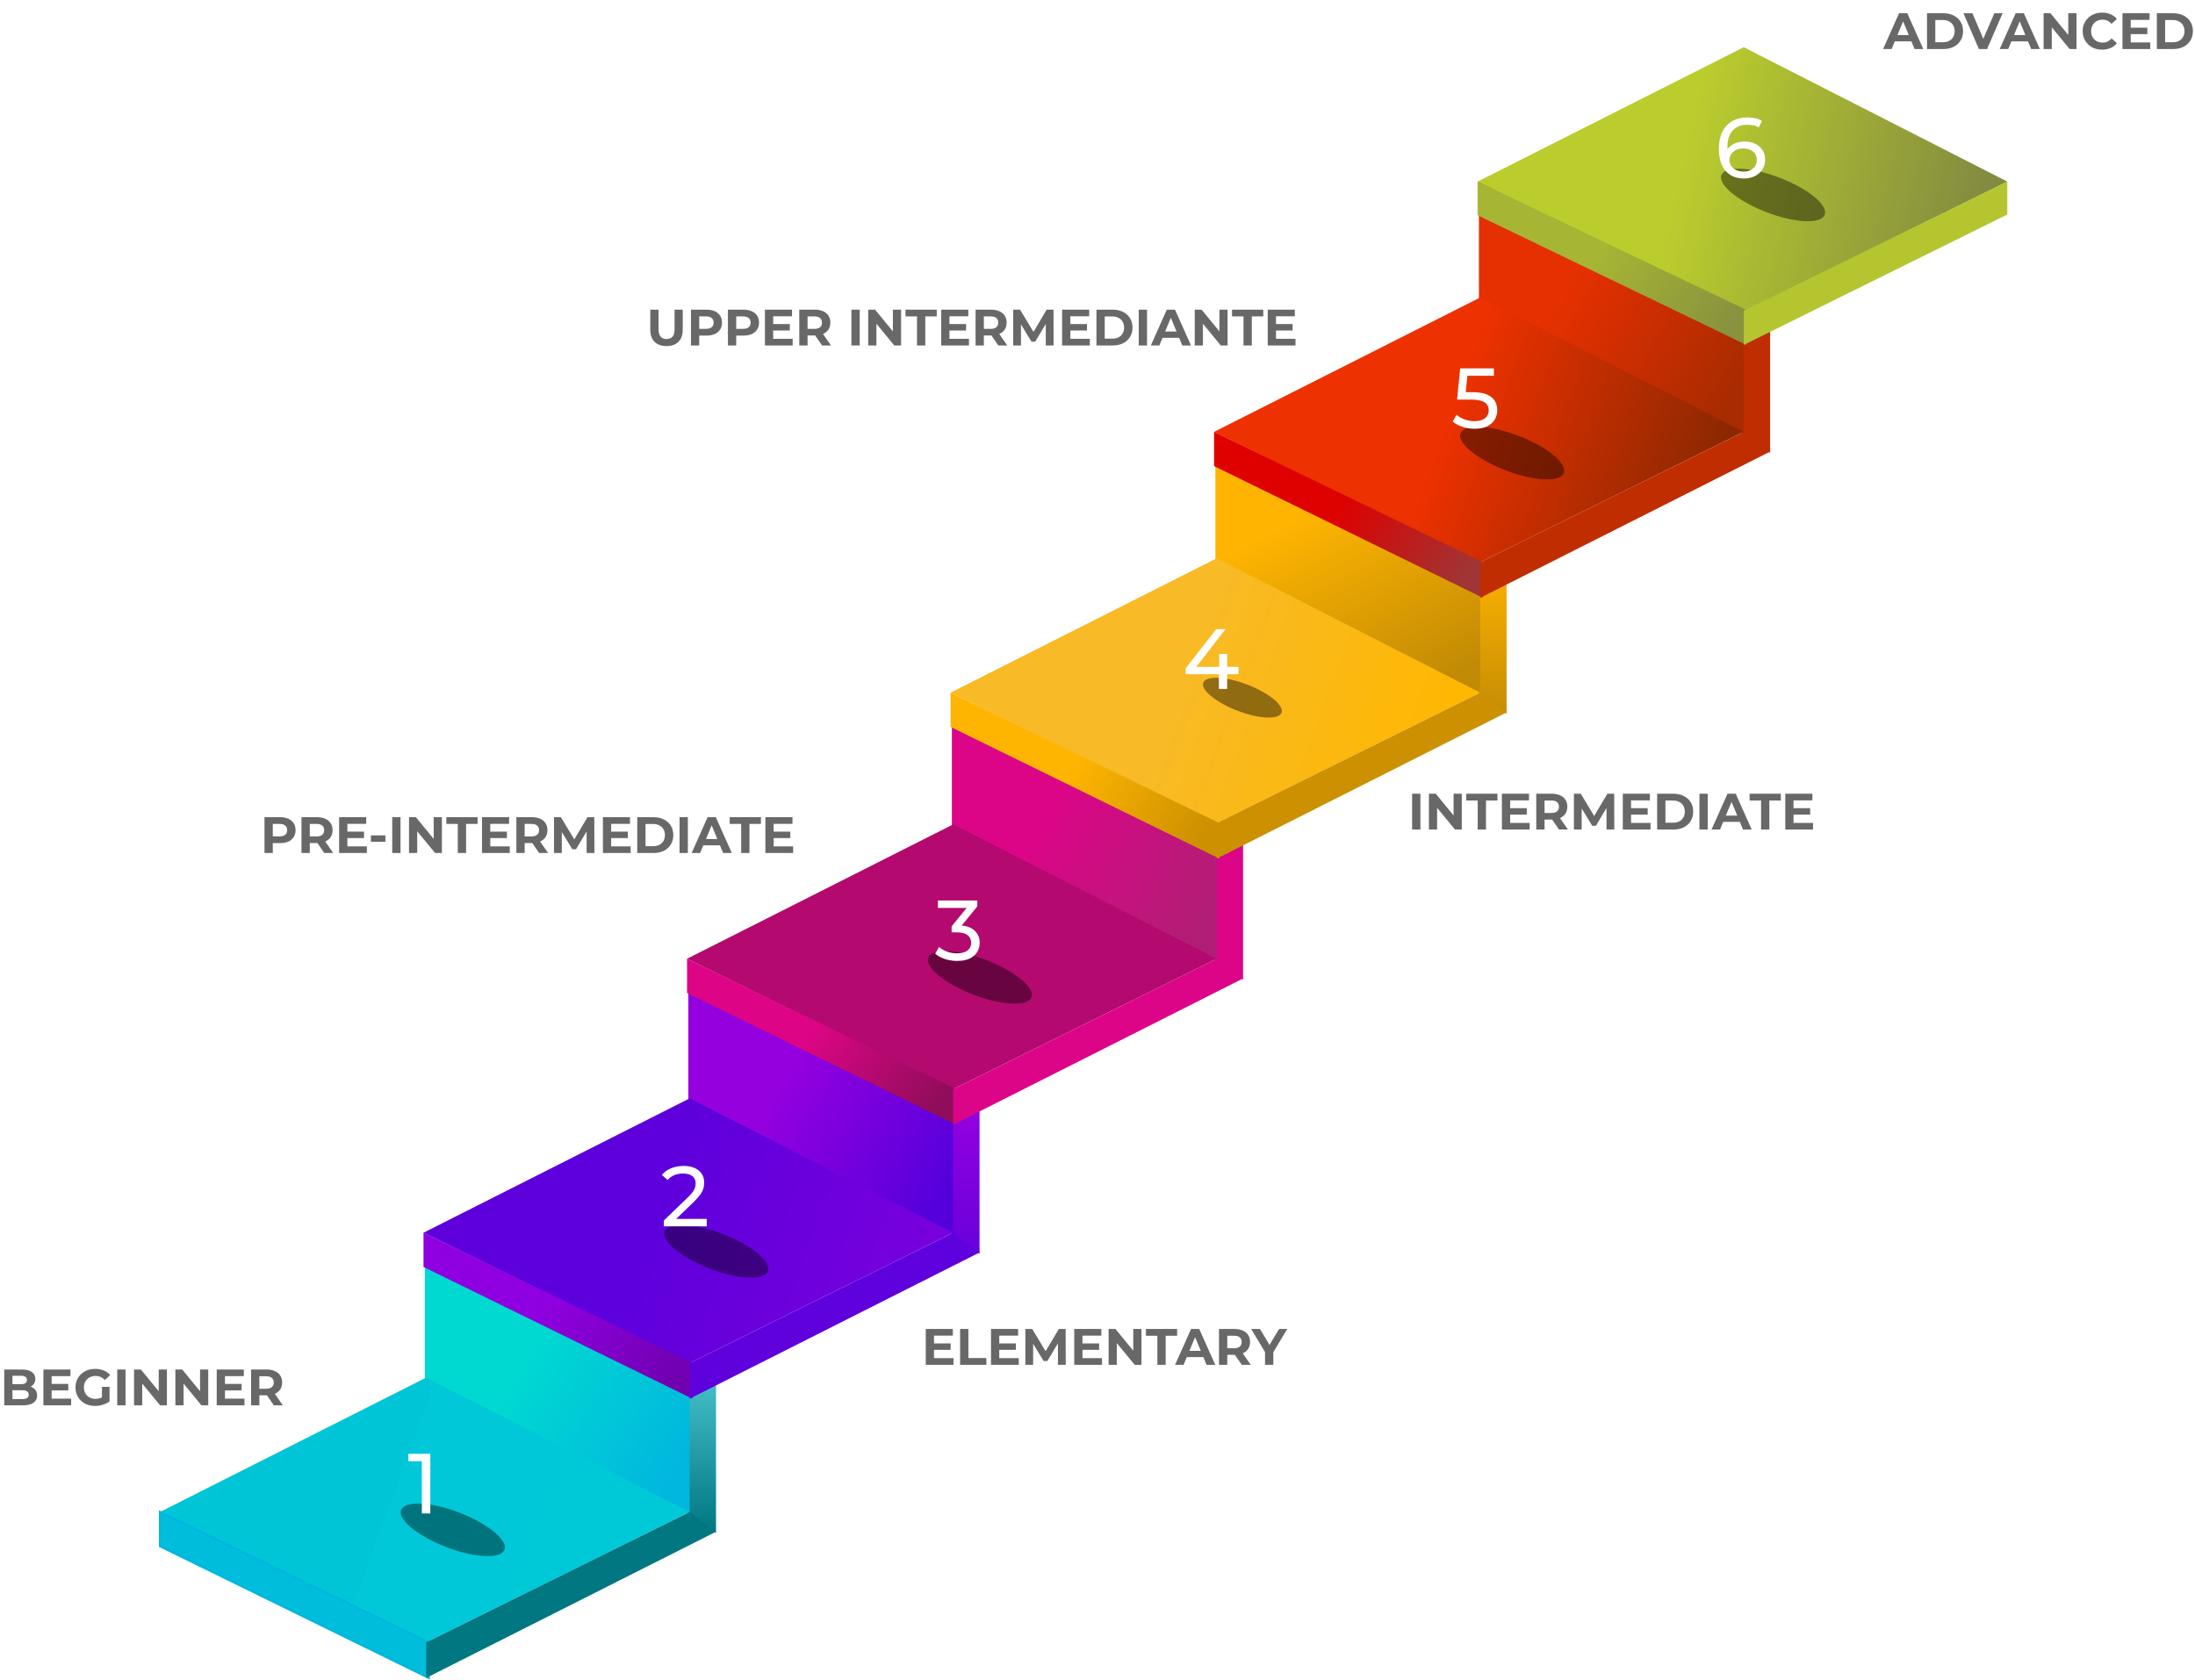 <svg width="1029" height="788" viewBox="0 0 1029 788" fill="none" xmlns="http://www.w3.org/2000/svg">
<path d="M199.156 591.649L323.929 654.036V710.245L199.156 647.241V591.649Z" fill="url(#paint0_linear_401_6035)"/>
<path d="M323.311 655.212V709.708L335.665 718.893V648.476L323.311 655.212Z" fill="url(#paint1_linear_401_6035)"/>
<path d="M323.311 709.01L199.773 770.161L75 709.01L199.773 646.005L323.311 709.01Z" fill="url(#paint2_linear_401_6035)"/>
<path d="M201.009 786.839V770.161L75 709.01V725.07L201.009 786.839Z" fill="#00BDDB" stroke="#00B6DE"/>
<path d="M323.311 709.01L335.665 718.275L199.773 786.839V770.161L323.311 709.01Z" fill="#007781"/>
<g filter="url(#filter0_f_401_6035)">
<ellipse cx="212.266" cy="717.387" rx="25.943" ry="8.648" transform="rotate(21.046 212.266 717.387)" fill="black" fill-opacity="0.42"/>
</g>
<path d="M197.766 709.713V683.313L199.486 685.193H191.446V681.713H201.726V709.713H197.766Z" fill="white"/>
<path d="M1.992 659V642.2H10.2C12.312 642.2 13.896 642.6 14.952 643.4C16.024 644.2 16.56 645.256 16.56 646.568C16.56 647.448 16.344 648.216 15.912 648.872C15.48 649.512 14.888 650.008 14.136 650.36C13.384 650.712 12.52 650.888 11.544 650.888L12 649.904C13.056 649.904 13.992 650.08 14.808 650.432C15.624 650.768 16.256 651.272 16.704 651.944C17.168 652.616 17.4 653.44 17.4 654.416C17.4 655.856 16.832 656.984 15.696 657.8C14.56 658.6 12.888 659 10.68 659H1.992ZM5.856 656.072H10.392C11.4 656.072 12.16 655.912 12.672 655.592C13.2 655.256 13.464 654.728 13.464 654.008C13.464 653.304 13.2 652.784 12.672 652.448C12.16 652.096 11.4 651.92 10.392 651.92H5.568V649.088H9.72C10.664 649.088 11.384 648.928 11.88 648.608C12.392 648.272 12.648 647.768 12.648 647.096C12.648 646.44 12.392 645.952 11.88 645.632C11.384 645.296 10.664 645.128 9.72 645.128H5.856V656.072ZM23.92 648.968H32.008V651.992H23.92V648.968ZM24.208 655.88H33.352V659H20.344V642.2H33.04V645.32H24.208V655.88ZM44.557 659.288C43.229 659.288 42.005 659.08 40.885 658.664C39.781 658.232 38.813 657.624 37.981 656.84C37.165 656.056 36.525 655.136 36.061 654.08C35.613 653.024 35.389 651.864 35.389 650.6C35.389 649.336 35.613 648.176 36.061 647.12C36.525 646.064 37.173 645.144 38.005 644.36C38.837 643.576 39.813 642.976 40.933 642.56C42.053 642.128 43.285 641.912 44.629 641.912C46.117 641.912 47.453 642.16 48.637 642.656C49.837 643.152 50.845 643.872 51.661 644.816L49.165 647.12C48.557 646.48 47.893 646.008 47.173 645.704C46.453 645.384 45.669 645.224 44.821 645.224C44.005 645.224 43.261 645.352 42.589 645.608C41.917 645.864 41.333 646.232 40.837 646.712C40.357 647.192 39.981 647.76 39.709 648.416C39.453 649.072 39.325 649.8 39.325 650.6C39.325 651.384 39.453 652.104 39.709 652.76C39.981 653.416 40.357 653.992 40.837 654.488C41.333 654.968 41.909 655.336 42.565 655.592C43.237 655.848 43.973 655.976 44.773 655.976C45.541 655.976 46.285 655.856 47.005 655.616C47.741 655.36 48.453 654.936 49.141 654.344L51.349 657.152C50.437 657.84 49.373 658.368 48.157 658.736C46.957 659.104 45.757 659.288 44.557 659.288ZM47.797 656.648V650.336H51.349V657.152L47.797 656.648ZM54.961 659V642.2H58.849V659H54.961ZM62.836 659V642.2H66.052L75.964 654.296H74.404V642.2H78.244V659H75.052L65.116 646.904H66.676V659H62.836ZM82.219 659V642.2H85.435L95.347 654.296H93.787V642.2H97.627V659H94.435L84.499 646.904H86.059V659H82.219ZM105.177 648.968H113.265V651.992H105.177V648.968ZM105.465 655.88H114.609V659H101.601V642.2H114.297V645.32H105.465V655.88ZM117.703 659V642.2H124.975C126.479 642.2 127.775 642.448 128.863 642.944C129.951 643.424 130.791 644.12 131.383 645.032C131.975 645.944 132.271 647.032 132.271 648.296C132.271 649.544 131.975 650.624 131.383 651.536C130.791 652.432 129.951 653.12 128.863 653.6C127.775 654.08 126.479 654.32 124.975 654.32H119.863L121.591 652.616V659H117.703ZM128.383 659L124.183 652.904H128.335L132.583 659H128.383ZM121.591 653.048L119.863 651.224H124.759C125.959 651.224 126.855 650.968 127.447 650.456C128.039 649.928 128.335 649.208 128.335 648.296C128.335 647.368 128.039 646.648 127.447 646.136C126.855 645.624 125.959 645.368 124.759 645.368H119.863L121.591 643.52V653.048Z" fill="black" fill-opacity="0.59"/>
<path d="M322.693 460.699L447.466 523.085V579.295L322.693 516.291V460.699Z" fill="url(#paint3_linear_401_6035)"/>
<path d="M446.849 524.262V578.758L459.203 587.943V517.526L446.849 524.262Z" fill="url(#paint4_linear_401_6035)"/>
<path d="M446.849 578.059L323.311 639.211L198.538 578.059L323.311 515.055L446.849 578.059Z" fill="url(#paint5_linear_401_6035)"/>
<path d="M324.547 655.888V639.211L198.538 578.06V594.119L324.547 655.888Z" fill="url(#paint6_linear_401_6035)"/>
<path d="M446.849 578.06L459.203 587.325L323.311 655.888V639.211L446.849 578.06Z" fill="#5E01DC"/>
<g filter="url(#filter1_f_401_6035)">
<ellipse cx="335.804" cy="586.799" rx="25.943" ry="8.648" transform="rotate(21.046 335.804 586.799)" fill="black" fill-opacity="0.42"/>
</g>
<path d="M311.202 575.057V572.337L322.602 561.337C323.615 560.377 324.362 559.537 324.842 558.817C325.348 558.07 325.682 557.39 325.842 556.777C326.028 556.137 326.122 555.524 326.122 554.937C326.122 553.497 325.615 552.364 324.602 551.537C323.588 550.71 322.108 550.297 320.162 550.297C318.668 550.297 317.322 550.55 316.122 551.057C314.922 551.537 313.882 552.297 313.002 553.337L310.282 550.977C311.348 549.617 312.775 548.577 314.562 547.857C316.375 547.11 318.362 546.737 320.522 546.737C322.468 546.737 324.162 547.057 325.602 547.697C327.042 548.31 328.148 549.204 328.922 550.377C329.722 551.55 330.122 552.937 330.122 554.537C330.122 555.444 330.002 556.337 329.762 557.217C329.522 558.097 329.068 559.03 328.402 560.017C327.735 561.004 326.775 562.11 325.522 563.337L315.362 573.137L314.402 571.577H331.322V575.057H311.202Z" fill="white"/>
<path d="M437.568 629.968H445.656V632.992H437.568V629.968ZM437.856 636.88H447V640H433.992V623.2H446.688V626.32H437.856V636.88ZM450.094 640V623.2H453.982V636.832H462.406V640H450.094ZM468.154 629.968H476.242V632.992H468.154V629.968ZM468.442 636.88H477.586V640H464.578V623.2H477.274V626.32H468.442V636.88ZM480.68 640V623.2H483.896L491.048 635.056H489.344L496.376 623.2H499.568L499.616 640H495.968L495.944 628.792H496.616L491 638.224H489.248L483.512 628.792H484.328V640H480.68ZM507.177 629.968H515.265V632.992H507.177V629.968ZM507.465 636.88H516.609V640H503.601V623.2H516.297V626.32H507.465V636.88ZM519.703 640V623.2H522.919L532.831 635.296H531.271V623.2H535.111V640H531.919L521.983 627.904H523.543V640H519.703ZM542.566 640V626.368H537.19V623.2H551.83V626.368H546.454V640H542.566ZM550.87 640L558.358 623.2H562.198L569.71 640H565.63L559.486 625.168H561.022L554.854 640H550.87ZM554.614 636.4L555.646 633.448H564.286L565.342 636.4H554.614ZM571.453 640V623.2H578.725C580.229 623.2 581.525 623.448 582.613 623.944C583.701 624.424 584.541 625.12 585.133 626.032C585.725 626.944 586.021 628.032 586.021 629.296C586.021 630.544 585.725 631.624 585.133 632.536C584.541 633.432 583.701 634.12 582.613 634.6C581.525 635.08 580.229 635.32 578.725 635.32H573.613L575.341 633.616V640H571.453ZM582.133 640L577.933 633.904H582.085L586.333 640H582.133ZM575.341 634.048L573.613 632.224H578.509C579.709 632.224 580.605 631.968 581.197 631.456C581.789 630.928 582.085 630.208 582.085 629.296C582.085 628.368 581.789 627.648 581.197 627.136C580.605 626.624 579.709 626.368 578.509 626.368H573.613L575.341 624.52V634.048ZM593.043 640V633.136L593.931 635.488L586.539 623.2H590.667L596.331 632.632H593.955L599.643 623.2H603.459L596.067 635.488L596.931 633.136V640H593.043Z" fill="black" fill-opacity="0.59"/>
<path d="M446.231 332.22L571.004 394.606V450.816L446.231 387.812V332.22Z" fill="url(#paint7_linear_401_6035)"/>
<path d="M570.386 395.783V450.279L582.74 459.464V389.047L570.386 395.783Z" fill="#DC0588"/>
<path d="M570.386 449.581L446.848 510.732L322.075 449.581L446.848 386.577L570.386 449.581Z" fill="#B4096E"/>
<path d="M448.083 527.41V510.732L322.075 449.581V465.641L448.083 527.41Z" fill="url(#paint8_linear_401_6035)"/>
<path d="M570.385 449.581L582.739 458.846L446.848 527.41V510.732L570.385 449.581Z" fill="#DC0588"/>
<g filter="url(#filter2_f_401_6035)">
<ellipse cx="459.342" cy="458.32" rx="25.943" ry="8.648" transform="rotate(21.046 459.342 458.32)" fill="black" fill-opacity="0.42"/>
</g>
<path d="M448.682 450.604C446.708 450.604 444.788 450.297 442.922 449.684C441.082 449.07 439.575 448.244 438.402 447.204L440.242 444.044C441.175 444.924 442.388 445.644 443.882 446.204C445.375 446.764 446.975 447.044 448.682 447.044C450.762 447.044 452.375 446.604 453.522 445.724C454.695 444.817 455.282 443.604 455.282 442.084C455.282 440.617 454.722 439.444 453.602 438.564C452.508 437.657 450.762 437.204 448.362 437.204H446.122V434.404L454.442 424.164L455.002 425.764H439.682V422.284H458.162V425.004L449.882 435.204L447.802 433.964H449.122C452.508 433.964 455.042 434.724 456.722 436.244C458.428 437.764 459.282 439.697 459.282 442.044C459.282 443.617 458.895 445.057 458.122 446.364C457.348 447.67 456.175 448.71 454.602 449.484C453.055 450.23 451.082 450.604 448.682 450.604Z" fill="white"/>
<path d="M123.992 400V383.2H131.264C132.768 383.2 134.064 383.448 135.152 383.944C136.24 384.424 137.08 385.12 137.672 386.032C138.264 386.944 138.56 388.032 138.56 389.296C138.56 390.544 138.264 391.624 137.672 392.536C137.08 393.448 136.24 394.152 135.152 394.648C134.064 395.128 132.768 395.368 131.264 395.368H126.152L127.88 393.616V400H123.992ZM127.88 394.048L126.152 392.2H131.048C132.248 392.2 133.144 391.944 133.736 391.432C134.328 390.92 134.624 390.208 134.624 389.296C134.624 388.368 134.328 387.648 133.736 387.136C133.144 386.624 132.248 386.368 131.048 386.368H126.152L127.88 384.52V394.048ZM141.336 400V383.2H148.608C150.112 383.2 151.408 383.448 152.496 383.944C153.584 384.424 154.424 385.12 155.016 386.032C155.608 386.944 155.904 388.032 155.904 389.296C155.904 390.544 155.608 391.624 155.016 392.536C154.424 393.432 153.584 394.12 152.496 394.6C151.408 395.08 150.112 395.32 148.608 395.32H143.496L145.224 393.616V400H141.336ZM152.016 400L147.816 393.904H151.968L156.216 400H152.016ZM145.224 394.048L143.496 392.224H148.392C149.592 392.224 150.488 391.968 151.08 391.456C151.672 390.928 151.968 390.208 151.968 389.296C151.968 388.368 151.672 387.648 151.08 387.136C150.488 386.624 149.592 386.368 148.392 386.368H143.496L145.224 384.52V394.048ZM162.56 389.968H170.648V392.992H162.56V389.968ZM162.848 396.88H171.992V400H158.984V383.2H171.68V386.32H162.848V396.88ZM173.873 394.744V391.744H180.665V394.744H173.873ZM183.875 400V383.2H187.763V400H183.875ZM191.75 400V383.2H194.966L204.878 395.296H203.318V383.2H207.158V400H203.966L194.03 387.904H195.59V400H191.75ZM214.613 400V386.368H209.237V383.2H223.877V386.368H218.501V400H214.613ZM229.545 389.968H237.633V392.992H229.545V389.968ZM229.833 396.88H238.977V400H225.969V383.2H238.665V386.32H229.833V396.88ZM242.07 400V383.2H249.342C250.846 383.2 252.142 383.448 253.23 383.944C254.318 384.424 255.158 385.12 255.75 386.032C256.342 386.944 256.638 388.032 256.638 389.296C256.638 390.544 256.342 391.624 255.75 392.536C255.158 393.432 254.318 394.12 253.23 394.6C252.142 395.08 250.846 395.32 249.342 395.32H244.23L245.958 393.616V400H242.07ZM252.75 400L248.55 393.904H252.702L256.95 400H252.75ZM245.958 394.048L244.23 392.224H249.126C250.326 392.224 251.222 391.968 251.814 391.456C252.406 390.928 252.702 390.208 252.702 389.296C252.702 388.368 252.406 387.648 251.814 387.136C251.222 386.624 250.326 386.368 249.126 386.368H244.23L245.958 384.52V394.048ZM259.719 400V383.2H262.935L270.087 395.056H268.383L275.415 383.2H278.607L278.655 400H275.007L274.983 388.792H275.655L270.039 398.224H268.287L262.551 388.792H263.367V400H259.719ZM286.216 389.968H294.304V392.992H286.216V389.968ZM286.504 396.88H295.648V400H282.64V383.2H295.336V386.32H286.504V396.88ZM298.742 400V383.2H306.374C308.198 383.2 309.806 383.552 311.198 384.256C312.59 384.944 313.678 385.912 314.462 387.16C315.246 388.408 315.638 389.888 315.638 391.6C315.638 393.296 315.246 394.776 314.462 396.04C313.678 397.288 312.59 398.264 311.198 398.968C309.806 399.656 308.198 400 306.374 400H298.742ZM302.63 396.808H306.182C307.302 396.808 308.27 396.6 309.086 396.184C309.918 395.752 310.558 395.144 311.006 394.36C311.47 393.576 311.702 392.656 311.702 391.6C311.702 390.528 311.47 389.608 311.006 388.84C310.558 388.056 309.918 387.456 309.086 387.04C308.27 386.608 307.302 386.392 306.182 386.392H302.63V396.808ZM318.57 400V383.2H322.458V400H318.57ZM324.237 400L331.725 383.2H335.565L343.077 400H338.997L332.853 385.168H334.389L328.221 400H324.237ZM327.981 396.4L329.013 393.448H337.653L338.709 396.4H327.981ZM347.456 400V386.368H342.08V383.2H356.72V386.368H351.344V400H347.456ZM362.388 389.968H370.476V392.992H362.388V389.968ZM362.676 396.88H371.82V400H358.812V383.2H371.508V386.32H362.676V396.88Z" fill="black" fill-opacity="0.59"/>
<path d="M569.77 207.446L694.543 269.833V326.043L569.77 263.038V207.446Z" fill="url(#paint9_linear_401_6035)"/>
<path d="M693.925 271.009V325.505L706.279 334.69V264.273L693.925 271.009Z" fill="url(#paint10_linear_401_6035)"/>
<path d="M693.925 324.808L570.387 385.959L445.614 324.808L570.387 261.803L693.925 324.808Z" fill="url(#paint11_linear_401_6035)"/>
<path d="M571.622 402.636V385.959L445.614 324.808V340.868L571.622 402.636Z" fill="url(#paint12_linear_401_6035)"/>
<path d="M693.925 324.808L706.278 334.073L570.387 402.636V385.959L693.925 324.808Z" fill="#CC9000"/>
<g filter="url(#filter3_f_401_6035)">
<ellipse cx="582.438" cy="327.165" rx="19.642" ry="6.547" transform="rotate(21.046 582.438 327.165)" fill="black" fill-opacity="0.42"/>
</g>
<path d="M555.847 316.16V313.36L570.167 295.04H574.487L560.287 313.36L558.247 312.72H580.607V316.16H555.847ZM571.407 323.04V316.16L571.527 312.72V306.64H575.287V323.04H571.407Z" fill="white"/>
<path d="M661.992 389V372.2H665.88V389H661.992ZM669.867 389V372.2H673.083L682.995 384.296H681.435V372.2H685.275V389H682.083L672.147 376.904H673.707V389H669.867ZM692.73 389V375.368H687.354V372.2H701.994V375.368H696.618V389H692.73ZM707.662 378.968H715.75V381.992H707.662V378.968ZM707.95 385.88H717.094V389H704.086V372.2H716.782V375.32H707.95V385.88ZM720.187 389V372.2H727.459C728.963 372.2 730.259 372.448 731.347 372.944C732.435 373.424 733.275 374.12 733.867 375.032C734.459 375.944 734.755 377.032 734.755 378.296C734.755 379.544 734.459 380.624 733.867 381.536C733.275 382.432 732.435 383.12 731.347 383.6C730.259 384.08 728.963 384.32 727.459 384.32H722.347L724.075 382.616V389H720.187ZM730.867 389L726.667 382.904H730.819L735.067 389H730.867ZM724.075 383.048L722.347 381.224H727.243C728.443 381.224 729.339 380.968 729.931 380.456C730.523 379.928 730.819 379.208 730.819 378.296C730.819 377.368 730.523 376.648 729.931 376.136C729.339 375.624 728.443 375.368 727.243 375.368H722.347L724.075 373.52V383.048ZM737.836 389V372.2H741.052L748.204 384.056H746.5L753.532 372.2H756.724L756.772 389H753.124L753.1 377.792H753.772L748.156 387.224H746.404L740.668 377.792H741.484V389H737.836ZM764.334 378.968H772.422V381.992H764.334V378.968ZM764.622 385.88H773.766V389H760.758V372.2H773.454V375.32H764.622V385.88ZM776.859 389V372.2H784.491C786.315 372.2 787.923 372.552 789.315 373.256C790.707 373.944 791.795 374.912 792.579 376.16C793.363 377.408 793.755 378.888 793.755 380.6C793.755 382.296 793.363 383.776 792.579 385.04C791.795 386.288 790.707 387.264 789.315 387.968C787.923 388.656 786.315 389 784.491 389H776.859ZM780.747 385.808H784.299C785.419 385.808 786.387 385.6 787.203 385.184C788.035 384.752 788.675 384.144 789.123 383.36C789.587 382.576 789.819 381.656 789.819 380.6C789.819 379.528 789.587 378.608 789.123 377.84C788.675 377.056 788.035 376.456 787.203 376.04C786.387 375.608 785.419 375.392 784.299 375.392H780.747V385.808ZM796.687 389V372.2H800.575V389H796.687ZM802.354 389L809.842 372.2H813.682L821.194 389H817.114L810.97 374.168H812.506L806.338 389H802.354ZM806.098 385.4L807.13 382.448H815.77L816.826 385.4H806.098ZM825.574 389V375.368H820.198V372.2H834.838V375.368H829.462V389H825.574ZM840.506 378.968H848.594V381.992H840.506V378.968ZM840.794 385.88H849.938V389H836.93V372.2H849.626V375.32H840.794V385.88Z" fill="black" fill-opacity="0.59"/>
<path d="M693.307 85.144L818.08 147.53V203.74L693.307 140.736V85.144Z" fill="url(#paint13_linear_401_6035)"/>
<path d="M817.461 148.706V203.203L829.815 212.387V141.971L817.461 148.706Z" fill="#BF2D01"/>
<path d="M817.462 202.505L693.924 263.656L569.151 202.505L693.924 139.5L817.462 202.505Z" fill="url(#paint14_linear_401_6035)"/>
<path d="M695.159 280.333V263.656L569.151 202.505V218.565L695.159 280.333Z" fill="url(#paint15_linear_401_6035)"/>
<path d="M817.462 202.505L829.815 211.77L693.924 280.333V263.656L817.462 202.505Z" fill="#BF2D01"/>
<g filter="url(#filter4_f_401_6035)">
<ellipse cx="708.888" cy="212.48" rx="25.943" ry="8.648" transform="rotate(21.046 708.888 212.48)" fill="black" fill-opacity="0.42"/>
</g>
<path d="M691.295 201.058C689.322 201.058 687.402 200.751 685.535 200.138C683.695 199.524 682.189 198.698 681.015 197.658L682.855 194.498C683.789 195.378 685.002 196.098 686.495 196.658C687.989 197.218 689.575 197.498 691.255 197.498C693.389 197.498 695.029 197.044 696.175 196.138C697.322 195.231 697.895 194.018 697.895 192.498C697.895 191.458 697.642 190.551 697.135 189.778C696.629 189.004 695.749 188.418 694.495 188.018C693.269 187.591 691.575 187.378 689.415 187.378H683.055L684.535 172.738H700.335V176.218H686.015L688.095 174.258L686.935 185.818L684.855 183.898H690.255C693.055 183.898 695.309 184.258 697.015 184.978C698.722 185.698 699.962 186.698 700.735 187.978C701.509 189.231 701.895 190.684 701.895 192.338C701.895 193.938 701.509 195.404 700.735 196.738C699.962 198.044 698.789 199.098 697.215 199.898C695.669 200.671 693.695 201.058 691.295 201.058Z" fill="white"/>
<path d="M312.456 162.288C310.072 162.288 308.208 161.624 306.864 160.296C305.52 158.968 304.848 157.072 304.848 154.608V145.2H308.736V154.464C308.736 156.064 309.064 157.216 309.72 157.92C310.376 158.624 311.296 158.976 312.48 158.976C313.664 158.976 314.584 158.624 315.24 157.92C315.896 157.216 316.224 156.064 316.224 154.464V145.2H320.064V154.608C320.064 157.072 319.392 158.968 318.048 160.296C316.704 161.624 314.84 162.288 312.456 162.288ZM323.906 162V145.2H331.178C332.682 145.2 333.978 145.448 335.066 145.944C336.154 146.424 336.994 147.12 337.586 148.032C338.178 148.944 338.474 150.032 338.474 151.296C338.474 152.544 338.178 153.624 337.586 154.536C336.994 155.448 336.154 156.152 335.066 156.648C333.978 157.128 332.682 157.368 331.178 157.368H326.066L327.794 155.616V162H323.906ZM327.794 156.048L326.066 154.2H330.962C332.162 154.2 333.058 153.944 333.65 153.432C334.242 152.92 334.538 152.208 334.538 151.296C334.538 150.368 334.242 149.648 333.65 149.136C333.058 148.624 332.162 148.368 330.962 148.368H326.066L327.794 146.52V156.048ZM341.25 162V145.2H348.522C350.026 145.2 351.322 145.448 352.41 145.944C353.498 146.424 354.338 147.12 354.93 148.032C355.522 148.944 355.818 150.032 355.818 151.296C355.818 152.544 355.522 153.624 354.93 154.536C354.338 155.448 353.498 156.152 352.41 156.648C351.322 157.128 350.026 157.368 348.522 157.368H343.41L345.138 155.616V162H341.25ZM345.138 156.048L343.41 154.2H348.306C349.506 154.2 350.402 153.944 350.994 153.432C351.586 152.92 351.882 152.208 351.882 151.296C351.882 150.368 351.586 149.648 350.994 149.136C350.402 148.624 349.506 148.368 348.306 148.368H343.41L345.138 146.52V156.048ZM362.17 151.968H370.258V154.992H362.17V151.968ZM362.458 158.88H371.602V162H358.594V145.2H371.29V148.32H362.458V158.88ZM374.695 162V145.2H381.967C383.471 145.2 384.767 145.448 385.855 145.944C386.943 146.424 387.783 147.12 388.375 148.032C388.967 148.944 389.263 150.032 389.263 151.296C389.263 152.544 388.967 153.624 388.375 154.536C387.783 155.432 386.943 156.12 385.855 156.6C384.767 157.08 383.471 157.32 381.967 157.32H376.855L378.583 155.616V162H374.695ZM385.375 162L381.175 155.904H385.327L389.575 162H385.375ZM378.583 156.048L376.855 154.224H381.751C382.951 154.224 383.847 153.968 384.439 153.456C385.031 152.928 385.327 152.208 385.327 151.296C385.327 150.368 385.031 149.648 384.439 149.136C383.847 148.624 382.951 148.368 381.751 148.368H376.855L378.583 146.52V156.048ZM399.14 162V145.2H403.028V162H399.14ZM407.015 162V145.2H410.231L420.143 157.296H418.583V145.2H422.423V162H419.231L409.295 149.904H410.855V162H407.015ZM429.878 162V148.368H424.502V145.2H439.142V148.368H433.766V162H429.878ZM444.81 151.968H452.898V154.992H444.81V151.968ZM445.098 158.88H454.242V162H441.234V145.2H453.93V148.32H445.098V158.88ZM457.336 162V145.2H464.608C466.112 145.2 467.408 145.448 468.496 145.944C469.584 146.424 470.424 147.12 471.016 148.032C471.608 148.944 471.904 150.032 471.904 151.296C471.904 152.544 471.608 153.624 471.016 154.536C470.424 155.432 469.584 156.12 468.496 156.6C467.408 157.08 466.112 157.32 464.608 157.32H459.496L461.224 155.616V162H457.336ZM468.016 162L463.816 155.904H467.968L472.216 162H468.016ZM461.224 156.048L459.496 154.224H464.392C465.592 154.224 466.488 153.968 467.08 153.456C467.672 152.928 467.968 152.208 467.968 151.296C467.968 150.368 467.672 149.648 467.08 149.136C466.488 148.624 465.592 148.368 464.392 148.368H459.496L461.224 146.52V156.048ZM474.984 162V145.2H478.2L485.352 157.056H483.648L490.68 145.2H493.872L493.92 162H490.272L490.248 150.792H490.92L485.304 160.224H483.552L477.816 150.792H478.632V162H474.984ZM501.482 151.968H509.57V154.992H501.482V151.968ZM501.77 158.88H510.914V162H497.906V145.2H510.602V148.32H501.77V158.88ZM514.008 162V145.2H521.64C523.464 145.2 525.072 145.552 526.464 146.256C527.856 146.944 528.944 147.912 529.728 149.16C530.512 150.408 530.904 151.888 530.904 153.6C530.904 155.296 530.512 156.776 529.728 158.04C528.944 159.288 527.856 160.264 526.464 160.968C525.072 161.656 523.464 162 521.64 162H514.008ZM517.896 158.808H521.448C522.568 158.808 523.536 158.6 524.352 158.184C525.184 157.752 525.824 157.144 526.272 156.36C526.736 155.576 526.968 154.656 526.968 153.6C526.968 152.528 526.736 151.608 526.272 150.84C525.824 150.056 525.184 149.456 524.352 149.04C523.536 148.608 522.568 148.392 521.448 148.392H517.896V158.808ZM533.836 162V145.2H537.724V162H533.836ZM539.503 162L546.991 145.2H550.831L558.343 162H554.263L548.119 147.168H549.655L543.487 162H539.503ZM543.247 158.4L544.279 155.448H552.919L553.975 158.4H543.247ZM560.086 162V145.2H563.302L573.214 157.296H571.654V145.2H575.494V162H572.302L562.366 149.904H563.926V162H560.086ZM582.949 162V148.368H577.573V145.2H592.213V148.368H586.837V162H582.949ZM597.881 151.968H605.969V154.992H597.881V151.968ZM598.169 158.88H607.312V162H594.305V145.2H607.001V148.32H598.169V158.88Z" fill="black" fill-opacity="0.59"/>
<path d="M940.999 85.144L817.462 146.295L692.688 85.144L817.462 22.14L940.999 85.144Z" fill="url(#paint16_linear_401_6035)"/>
<path d="M818.697 161.737V145.325L692.688 85.144V100.949L818.697 161.737Z" fill="url(#paint17_linear_401_6035)"/>
<path d="M941 100.586V85.144L817.462 145.677V161.737L941 100.586Z" fill="#B4C530"/>
<g filter="url(#filter5_f_401_6035)">
<ellipse cx="831.191" cy="91.413" rx="25.943" ry="8.648" transform="rotate(21.046 831.191 91.413)" fill="black" fill-opacity="0.42"/>
</g>
<path d="M817.554 83.697C815.074 83.697 812.954 83.15 811.194 82.057C809.434 80.963 808.087 79.39 807.154 77.337C806.247 75.257 805.794 72.723 805.794 69.737C805.794 66.563 806.354 63.883 807.474 61.697C808.594 59.51 810.154 57.857 812.154 56.737C814.154 55.617 816.447 55.057 819.034 55.057C820.367 55.057 821.634 55.19 822.834 55.457C824.06 55.723 825.114 56.137 825.994 56.697L824.474 59.817C823.754 59.31 822.927 58.963 821.994 58.777C821.087 58.59 820.127 58.497 819.114 58.497C816.26 58.497 813.994 59.39 812.314 61.177C810.634 62.937 809.794 65.563 809.794 69.057C809.794 69.617 809.82 70.283 809.874 71.057C809.927 71.83 810.06 72.59 810.274 73.337L808.914 71.977C809.314 70.75 809.94 69.723 810.794 68.897C811.674 68.043 812.714 67.417 813.914 67.017C815.14 66.59 816.46 66.377 817.874 66.377C819.74 66.377 821.394 66.723 822.834 67.417C824.274 68.11 825.407 69.097 826.234 70.377C827.06 71.63 827.474 73.123 827.474 74.857C827.474 76.643 827.034 78.203 826.154 79.537C825.274 80.87 824.087 81.897 822.594 82.617C821.1 83.337 819.42 83.697 817.554 83.697ZM817.394 80.457C818.62 80.457 819.687 80.23 820.594 79.777C821.527 79.323 822.26 78.697 822.794 77.897C823.327 77.07 823.594 76.11 823.594 75.017C823.594 73.363 823.02 72.057 821.874 71.097C820.727 70.11 819.167 69.617 817.194 69.617C815.914 69.617 814.794 69.857 813.834 70.337C812.874 70.817 812.114 71.47 811.554 72.297C811.02 73.097 810.754 74.017 810.754 75.057C810.754 76.017 811.007 76.91 811.514 77.737C812.02 78.537 812.767 79.19 813.754 79.697C814.74 80.203 815.954 80.457 817.394 80.457Z" fill="white"/>
<path d="M882.784 23L890.272 6.2H894.112L901.624 23H897.544L891.4 8.168H892.936L886.768 23H882.784ZM886.528 19.4L887.56 16.448H896.2L897.256 19.4H886.528ZM903.367 23V6.2H910.999C912.823 6.2 914.431 6.552 915.823 7.256C917.215 7.944 918.303 8.912 919.087 10.16C919.871 11.408 920.263 12.888 920.263 14.6C920.263 16.296 919.871 17.776 919.087 19.04C918.303 20.288 917.215 21.264 915.823 21.968C914.431 22.656 912.823 23 910.999 23H903.367ZM907.255 19.808H910.807C911.927 19.808 912.895 19.6 913.711 19.184C914.543 18.752 915.183 18.144 915.631 17.36C916.095 16.576 916.327 15.656 916.327 14.6C916.327 13.528 916.095 12.608 915.631 11.84C915.183 11.056 914.543 10.456 913.711 10.04C912.895 9.608 911.927 9.392 910.807 9.392H907.255V19.808ZM927.696 23L920.448 6.2H924.648L930.984 21.08H928.512L934.944 6.2H938.808L931.536 23H927.696ZM937.44 23L944.928 6.2H948.768L956.28 23H952.2L946.056 8.168H947.592L941.424 23H937.44ZM941.184 19.4L942.216 16.448H950.856L951.912 19.4H941.184ZM958.023 23V6.2H961.239L971.151 18.296H969.591V6.2H973.431V23H970.239L960.303 10.904H961.863V23H958.023ZM985.446 23.288C984.15 23.288 982.942 23.08 981.822 22.664C980.718 22.232 979.758 21.624 978.942 20.84C978.126 20.056 977.486 19.136 977.022 18.08C976.574 17.024 976.35 15.864 976.35 14.6C976.35 13.336 976.574 12.176 977.022 11.12C977.486 10.064 978.126 9.144 978.942 8.36C979.774 7.576 980.742 6.976 981.846 6.56C982.95 6.128 984.158 5.912 985.47 5.912C986.926 5.912 988.238 6.168 989.406 6.68C990.59 7.176 991.582 7.912 992.382 8.888L989.886 11.192C989.31 10.536 988.67 10.048 987.966 9.728C987.262 9.392 986.494 9.224 985.662 9.224C984.878 9.224 984.158 9.352 983.502 9.608C982.846 9.864 982.278 10.232 981.798 10.712C981.318 11.192 980.942 11.76 980.67 12.416C980.414 13.072 980.286 13.8 980.286 14.6C980.286 15.4 980.414 16.128 980.67 16.784C980.942 17.44 981.318 18.008 981.798 18.488C982.278 18.968 982.846 19.336 983.502 19.592C984.158 19.848 984.878 19.976 985.662 19.976C986.494 19.976 987.262 19.816 987.966 19.496C988.67 19.16 989.31 18.656 989.886 17.984L992.382 20.288C991.582 21.264 990.59 22.008 989.406 22.52C988.238 23.032 986.918 23.288 985.446 23.288ZM998.584 12.968H1006.67V15.992H998.584V12.968ZM998.872 19.88H1008.02V23H995.008V6.2H1007.7V9.32H998.872V19.88ZM1011.11 23V6.2H1018.74C1020.57 6.2 1022.17 6.552 1023.57 7.256C1024.96 7.944 1026.05 8.912 1026.83 10.16C1027.61 11.408 1028.01 12.888 1028.01 14.6C1028.01 16.296 1027.61 17.776 1026.83 19.04C1026.05 20.288 1024.96 21.264 1023.57 21.968C1022.17 22.656 1020.57 23 1018.74 23H1011.11ZM1015 19.808H1018.55C1019.67 19.808 1020.64 19.6 1021.45 19.184C1022.29 18.752 1022.93 18.144 1023.37 17.36C1023.84 16.576 1024.07 15.656 1024.07 14.6C1024.07 13.528 1023.84 12.608 1023.37 11.84C1022.93 11.056 1022.29 10.456 1021.45 10.04C1020.64 9.608 1019.67 9.392 1018.55 9.392H1015V19.808Z" fill="black" fill-opacity="0.59"/>
<defs>
<filter id="filter0_f_401_6035" x="174.853" y="692.061" width="74.827" height="50.653" filterUnits="userSpaceOnUse" color-interpolation-filters="sRGB">
<feFlood flood-opacity="0" result="BackgroundImageFix"/>
<feBlend mode="normal" in="SourceGraphic" in2="BackgroundImageFix" result="shape"/>
<feGaussianBlur stdDeviation="6.5" result="effect1_foregroundBlur_401_6035"/>
</filter>
<filter id="filter1_f_401_6035" x="298.39" y="561.473" width="74.827" height="50.653" filterUnits="userSpaceOnUse" color-interpolation-filters="sRGB">
<feFlood flood-opacity="0" result="BackgroundImageFix"/>
<feBlend mode="normal" in="SourceGraphic" in2="BackgroundImageFix" result="shape"/>
<feGaussianBlur stdDeviation="6.5" result="effect1_foregroundBlur_401_6035"/>
</filter>
<filter id="filter2_f_401_6035" x="421.928" y="432.994" width="74.827" height="50.653" filterUnits="userSpaceOnUse" color-interpolation-filters="sRGB">
<feFlood flood-opacity="0" result="BackgroundImageFix"/>
<feBlend mode="normal" in="SourceGraphic" in2="BackgroundImageFix" result="shape"/>
<feGaussianBlur stdDeviation="6.5" result="effect1_foregroundBlur_401_6035"/>
</filter>
<filter id="filter3_f_401_6035" x="550.954" y="304.832" width="62.968" height="44.666" filterUnits="userSpaceOnUse" color-interpolation-filters="sRGB">
<feFlood flood-opacity="0" result="BackgroundImageFix"/>
<feBlend mode="normal" in="SourceGraphic" in2="BackgroundImageFix" result="shape"/>
<feGaussianBlur stdDeviation="6.5" result="effect1_foregroundBlur_401_6035"/>
</filter>
<filter id="filter4_f_401_6035" x="671.474" y="187.154" width="74.827" height="50.653" filterUnits="userSpaceOnUse" color-interpolation-filters="sRGB">
<feFlood flood-opacity="0" result="BackgroundImageFix"/>
<feBlend mode="normal" in="SourceGraphic" in2="BackgroundImageFix" result="shape"/>
<feGaussianBlur stdDeviation="6.5" result="effect1_foregroundBlur_401_6035"/>
</filter>
<filter id="filter5_f_401_6035" x="793.777" y="66.087" width="74.827" height="50.653" filterUnits="userSpaceOnUse" color-interpolation-filters="sRGB">
<feFlood flood-opacity="0" result="BackgroundImageFix"/>
<feBlend mode="normal" in="SourceGraphic" in2="BackgroundImageFix" result="shape"/>
<feGaussianBlur stdDeviation="6.5" result="effect1_foregroundBlur_401_6035"/>
</filter>
<linearGradient id="paint0_linear_401_6035" x1="236.217" y1="650.947" x2="314.046" y2="698.509" gradientUnits="userSpaceOnUse">
<stop stop-color="#00D9D1"/>
<stop offset="1" stop-color="#01B6DF"/>
</linearGradient>
<linearGradient id="paint1_linear_401_6035" x1="329.488" y1="648.476" x2="329.488" y2="718.893" gradientUnits="userSpaceOnUse">
<stop stop-color="#43BDC8"/>
<stop offset="1" stop-color="#007781"/>
</linearGradient>
<linearGradient id="paint2_linear_401_6035" x1="186.802" y1="694.803" x2="307.251" y2="739.276" gradientUnits="userSpaceOnUse">
<stop stop-color="#00C5D7"/>
<stop offset="0" stop-color="#00C8D8"/>
<stop offset="1" stop-color="#00C9D7"/>
</linearGradient>
<linearGradient id="paint3_linear_401_6035" x1="359.754" y1="519.997" x2="437.583" y2="567.559" gradientUnits="userSpaceOnUse">
<stop stop-color="#9400DE"/>
<stop offset="1" stop-color="#5400DC"/>
</linearGradient>
<linearGradient id="paint4_linear_401_6035" x1="453.026" y1="517.526" x2="453.026" y2="587.943" gradientUnits="userSpaceOnUse">
<stop stop-color="#9401DE"/>
<stop offset="1" stop-color="#6701DD"/>
</linearGradient>
<linearGradient id="paint5_linear_401_6035" x1="310.34" y1="563.853" x2="430.789" y2="608.326" gradientUnits="userSpaceOnUse">
<stop stop-color="#5E00DC"/>
<stop offset="1" stop-color="#7800DD"/>
</linearGradient>
<linearGradient id="paint6_linear_401_6035" x1="254.13" y1="615.739" x2="312.193" y2="653.418" gradientUnits="userSpaceOnUse">
<stop stop-color="#8E00DF"/>
<stop offset="1" stop-color="#7100B1"/>
</linearGradient>
<linearGradient id="paint7_linear_401_6035" x1="483.292" y1="391.518" x2="561.121" y2="439.08" gradientUnits="userSpaceOnUse">
<stop stop-color="#DC0588"/>
<stop offset="1" stop-color="#B11E75"/>
</linearGradient>
<linearGradient id="paint8_linear_401_6035" x1="377.667" y1="487.26" x2="435.729" y2="524.939" gradientUnits="userSpaceOnUse">
<stop stop-color="#DD0585"/>
<stop offset="1" stop-color="#8F0D5A"/>
</linearGradient>
<linearGradient id="paint9_linear_401_6035" x1="640.186" y1="227.212" x2="684.66" y2="314.306" gradientUnits="userSpaceOnUse">
<stop stop-color="#FEB401"/>
<stop offset="1" stop-color="#C28B05"/>
</linearGradient>
<linearGradient id="paint10_linear_401_6035" x1="700.102" y1="264.273" x2="700.102" y2="334.69" gradientUnits="userSpaceOnUse">
<stop stop-color="#FDB201"/>
<stop offset="1" stop-color="#C58D05"/>
</linearGradient>
<linearGradient id="paint11_linear_401_6035" x1="557.415" y1="310.601" x2="677.865" y2="355.074" gradientUnits="userSpaceOnUse">
<stop stop-color="#F8BA26"/>
<stop offset="1" stop-color="#FFB700"/>
</linearGradient>
<linearGradient id="paint12_linear_401_6035" x1="501.206" y1="362.487" x2="559.269" y2="400.166" gradientUnits="userSpaceOnUse">
<stop stop-color="#FEB501"/>
<stop offset="1" stop-color="#CC9000"/>
</linearGradient>
<linearGradient id="paint13_linear_401_6035" x1="730.368" y1="144.442" x2="808.197" y2="192.004" gradientUnits="userSpaceOnUse">
<stop stop-color="#E53001"/>
<stop offset="1" stop-color="#A92B01"/>
</linearGradient>
<linearGradient id="paint14_linear_401_6035" x1="680.952" y1="188.298" x2="801.402" y2="232.771" gradientUnits="userSpaceOnUse">
<stop stop-color="#EE3100"/>
<stop offset="1" stop-color="#8A2801"/>
</linearGradient>
<linearGradient id="paint15_linear_401_6035" x1="624.743" y1="240.184" x2="682.805" y2="277.863" gradientUnits="userSpaceOnUse">
<stop stop-color="#DF0000"/>
<stop offset="1" stop-color="#A03535"/>
</linearGradient>
<linearGradient id="paint16_linear_401_6035" x1="786.577" y1="83.909" x2="924.94" y2="115.411" gradientUnits="userSpaceOnUse">
<stop stop-color="#BBCD2D"/>
<stop offset="1" stop-color="#838B40"/>
</linearGradient>
<linearGradient id="paint17_linear_401_6035" x1="748.28" y1="122.225" x2="805.789" y2="160.146" gradientUnits="userSpaceOnUse">
<stop stop-color="#A6B534"/>
<stop offset="1" stop-color="#89923E"/>
</linearGradient>
</defs>
</svg>
